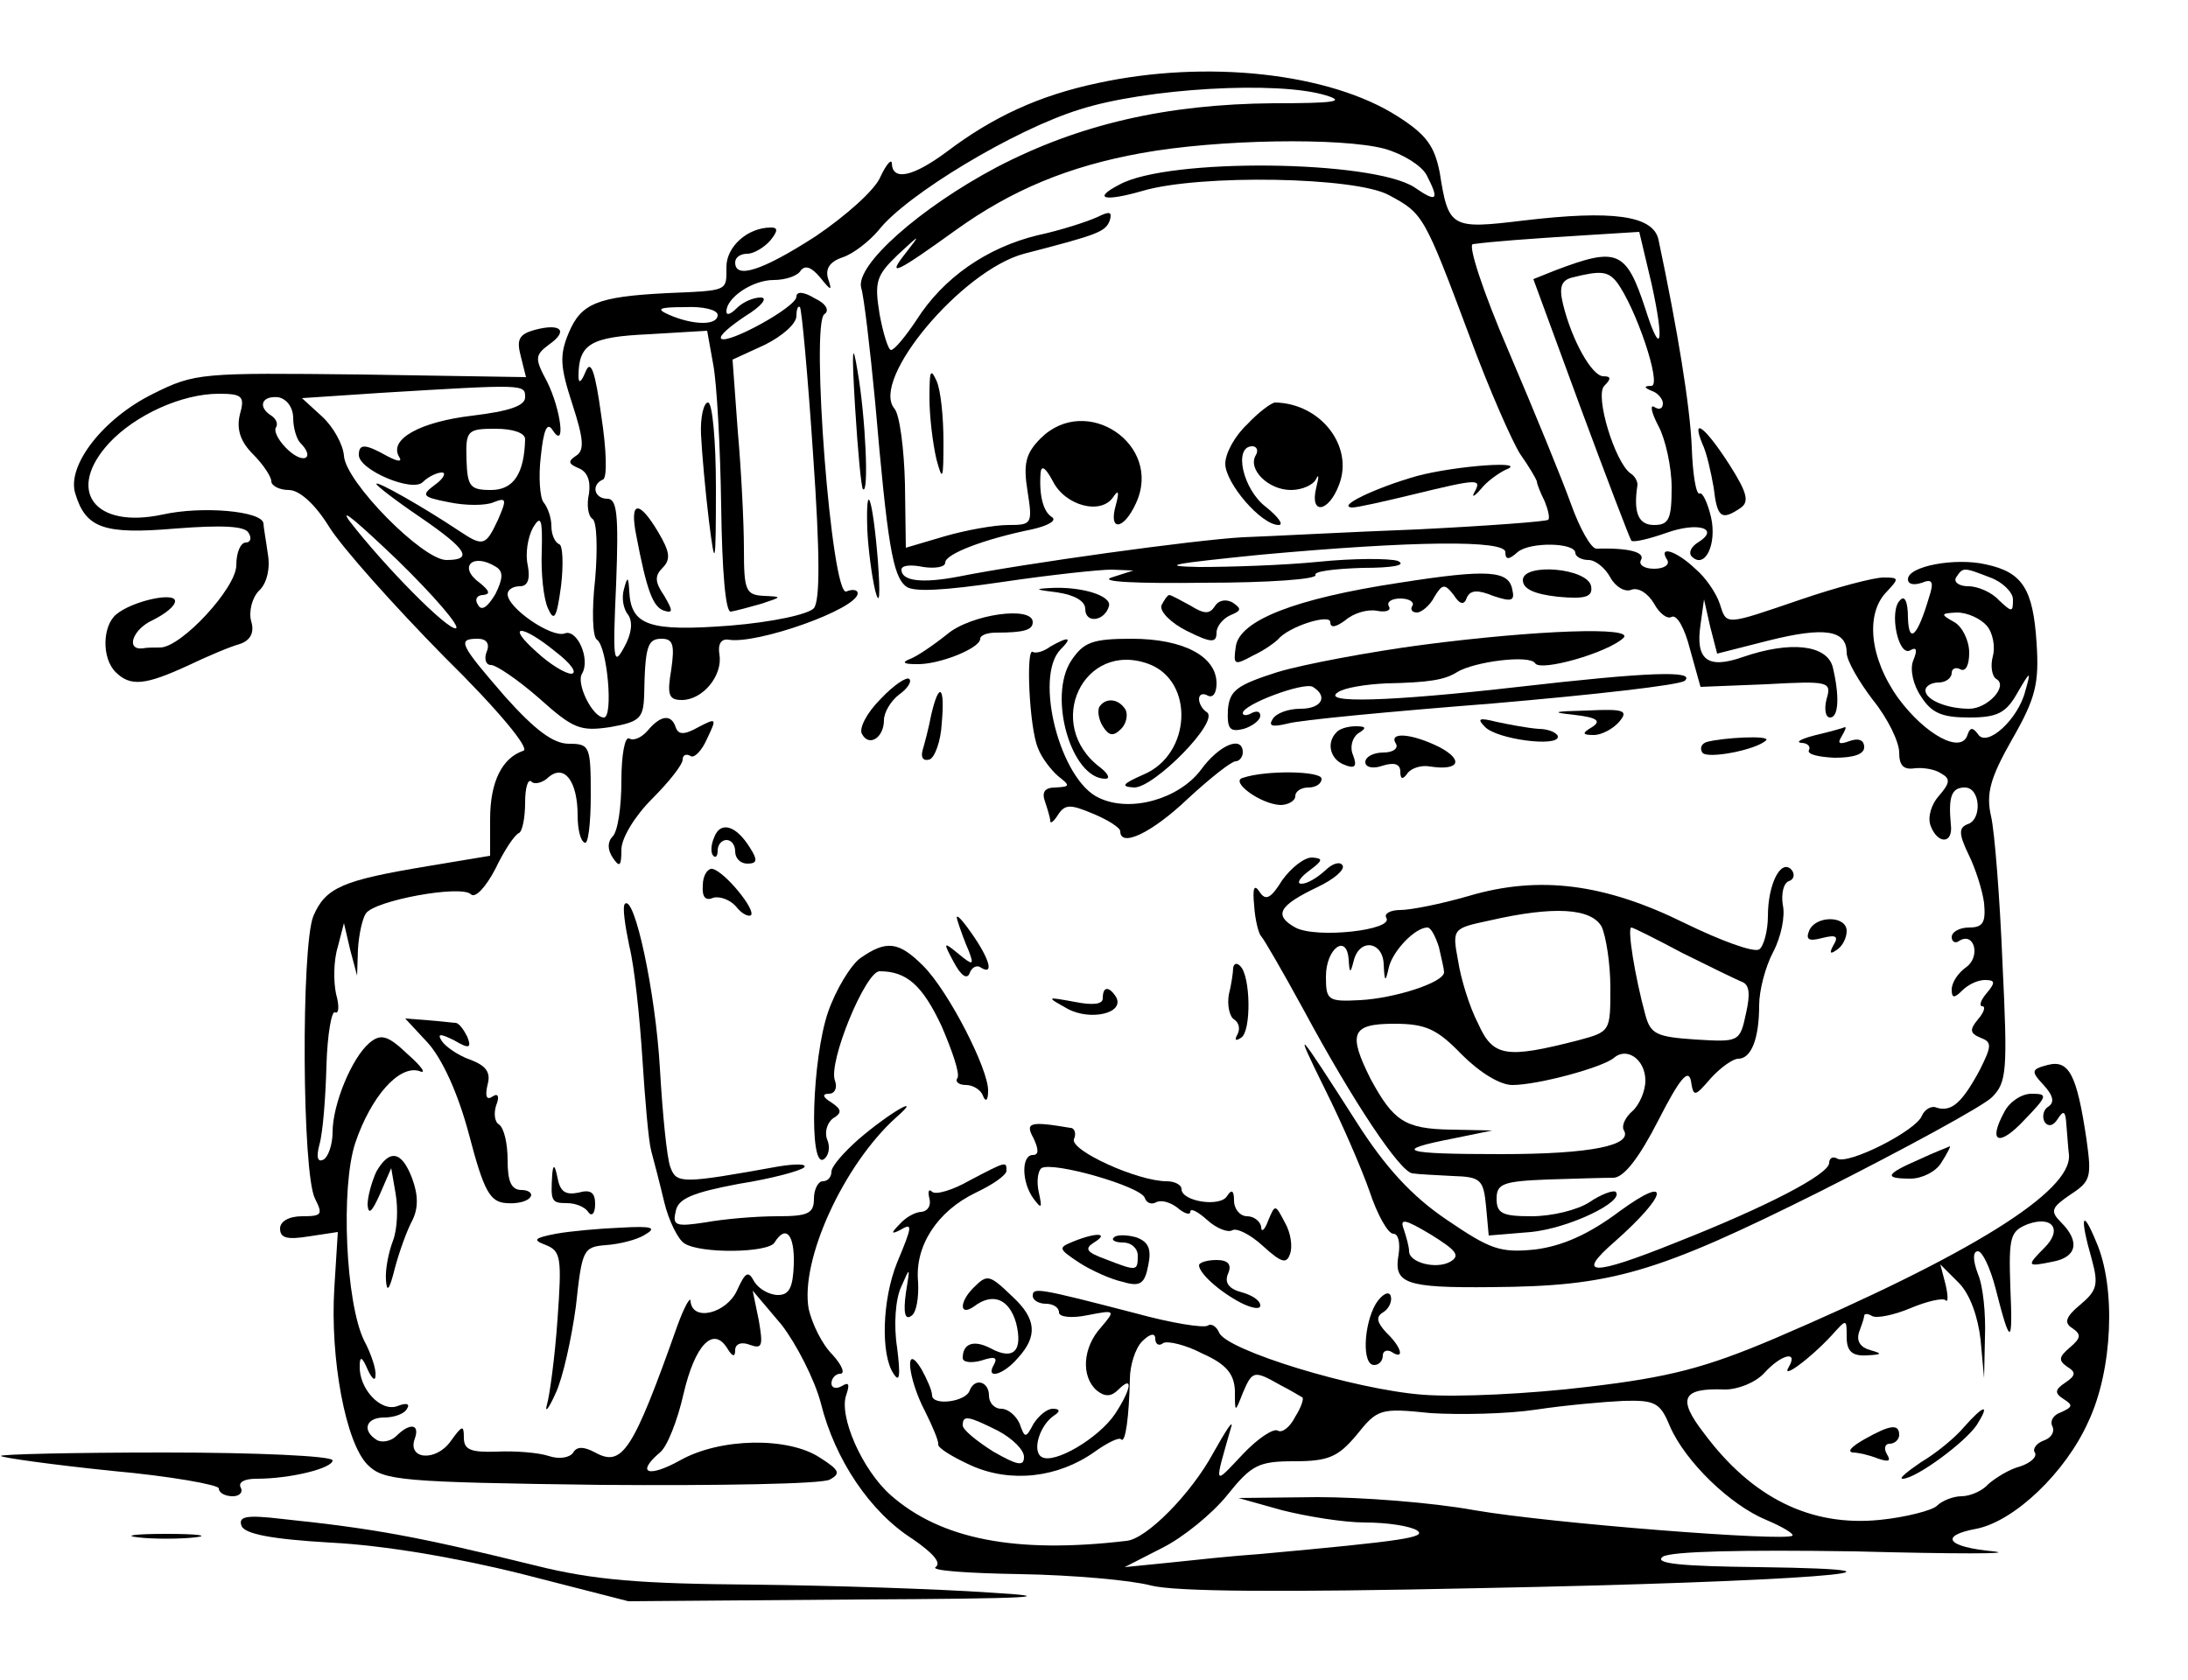 <?xml version="1.0" standalone="no"?>
<!DOCTYPE svg PUBLIC "-//W3C//DTD SVG 20010904//EN"
 "http://www.w3.org/TR/2001/REC-SVG-20010904/DTD/svg10.dtd">
<svg version="1.0" xmlns="http://www.w3.org/2000/svg"
 width="250pt" height="192pt" viewBox="0 0 250 192"
 preserveAspectRatio="xMidYMid meet">
<g transform="translate(0,192) scale(0.1,-0.1)"
fill="#000000" stroke="none">
<path d="M1254 1825 c-66 -14 -119 -38 -173 -79 -38 -28 -61 -33 -62 -13 0 6
-6 0 -13 -15 -6 -15 -40 -45 -74 -68 -62 -40 -92 -49 -92 -30 0 6 6 10 14 10
7 0 19 7 26 15 9 11 9 15 1 15 -27 0 -51 -22 -51 -45 0 -28 3 -27 -68 -30 -80
-4 -98 -12 -112 -45 -11 -26 -10 -39 4 -82 13 -40 14 -53 4 -59 -9 -6 -9 -9 3
-14 10 -4 14 -14 12 -29 -3 -13 -1 -26 4 -29 5 -3 6 -34 3 -69 -4 -35 -3 -66
2 -69 12 -8 19 -89 8 -89 -13 0 -32 39 -25 50 10 17 -6 52 -20 46 -15 -5 -65
29 -65 45 0 5 6 9 14 9 9 0 12 8 9 24 -3 13 0 32 6 43 9 15 11 10 10 -27 -1
-25 2 -54 7 -65 7 -16 10 -12 15 25 3 25 2 47 -2 48 -5 2 -9 11 -9 21 0 9 -4
21 -9 27 -4 5 -6 29 -3 53 3 29 7 39 13 30 16 -25 10 23 -6 55 -14 26 -14 30
2 42 23 16 14 25 -16 17 -18 -5 -21 -11 -16 -30 l6 -24 -188 3 c-183 2 -190 2
-238 -22 -57 -28 -99 -82 -89 -114 12 -40 33 -47 115 -40 52 4 79 3 83 -5 4
-6 2 -11 -3 -11 -6 0 -11 -11 -11 -26 0 -26 -63 -94 -87 -94 -7 0 -16 0 -20
-1 -20 -2 -11 22 11 32 14 7 26 16 26 22 0 11 -49 0 -67 -15 -16 -13 -17 -50
-1 -66 17 -17 34 -15 82 7 23 11 49 22 60 25 12 4 17 13 13 26 -3 11 1 27 9
35 9 8 13 26 10 42 -2 15 -5 31 -5 35 -2 14 -70 20 -115 10 -79 -17 -111 28
-61 82 30 32 83 56 125 56 27 0 30 -3 24 -24 -4 -17 1 -31 15 -45 12 -12 21
-26 21 -31 0 -5 9 -10 20 -10 12 0 30 -16 46 -42 15 -24 74 -90 131 -148 63
-62 99 -106 91 -108 -24 -8 -38 -35 -38 -78 l0 -42 -72 -12 c-96 -16 -116 -24
-130 -57 -14 -35 -13 -295 2 -323 9 -18 8 -20 -15 -20 -15 0 -25 -6 -25 -14 0
-11 8 -13 33 -9 l33 5 -4 -64 c-5 -81 13 -177 38 -202 18 -18 37 -20 266 -23
135 -1 253 1 262 6 13 7 11 11 -11 25 -36 24 -114 23 -160 -3 -36 -20 -51 -15
-23 9 8 6 20 36 27 67 13 56 34 78 50 52 6 -10 9 -10 9 -2 0 7 7 10 17 6 14
-5 15 -1 10 28 l-7 34 33 -39 c17 -22 38 -63 45 -90 16 -64 56 -124 105 -155
23 -16 33 -27 26 -32 -6 -4 37 -7 97 -8 60 -1 127 -7 149 -13 28 -7 145 -8
376 -3 362 7 546 21 319 24 -89 1 -121 4 -110 12 10 6 88 8 220 6 113 -3 184
-3 158 0 -54 5 -63 18 -19 26 43 9 101 64 127 122 28 59 32 154 9 206 -16 39
-19 29 -5 -20 8 -29 6 -36 -13 -52 -17 -14 -19 -21 -9 -27 10 -7 10 -11 -3
-22 -13 -11 -13 -15 -3 -22 10 -6 10 -10 -2 -18 -12 -8 -13 -12 -2 -19 11 -7
10 -9 -3 -15 -9 -3 -13 -10 -10 -16 3 -6 -1 -13 -9 -16 -9 -3 -14 -10 -11 -14
3 -5 -5 -12 -17 -16 -12 -3 -28 -13 -36 -20 -7 -8 -21 -14 -31 -14 -9 0 -22
-5 -28 -11 -5 -5 -35 -13 -65 -16 -79 -8 -146 25 -201 99 -31 40 -25 52 24 50
15 0 35 8 45 19 19 21 39 26 28 7 -10 -16 24 9 49 36 17 19 17 19 17 -2 0 -16
6 -22 23 -21 18 1 18 2 4 6 -11 3 -16 10 -13 20 3 8 6 17 6 19 0 3 4 3 9 0 5
-3 25 1 44 9 19 8 37 12 40 9 3 -3 3 5 0 18 l-6 23 21 -21 c13 -13 22 -39 25
-65 l4 -44 1 47 c1 26 -2 58 -8 72 -6 16 -6 26 0 26 5 0 14 -19 20 -42 17 -67
20 -67 17 1 -2 58 0 64 20 72 28 10 40 -6 19 -27 -21 -21 -20 -22 9 -16 28 5
32 23 10 45 -13 13 -11 17 11 32 23 15 24 20 18 63 -11 74 -20 91 -44 85 -19
-5 -20 -7 -5 -23 11 -12 13 -20 5 -25 -5 -3 -7 -11 -4 -17 4 -6 10 -5 15 3 7
11 9 9 10 -6 1 -11 2 -27 3 -35 3 -42 -113 -114 -337 -210 -78 -33 -119 -44
-213 -55 -66 -8 -148 -12 -188 -9 -79 6 -225 51 -233 71 -3 7 -9 11 -13 8 -5
-3 -42 3 -82 14 -112 29 -118 30 -118 20 0 -5 7 -9 15 -9 8 0 15 -4 15 -10 0
-5 14 -7 33 -3 31 6 32 6 15 -14 -21 -23 -23 -56 -5 -72 10 -8 17 -7 25 1 17
17 15 1 -4 -28 -19 -28 -70 -58 -84 -49 -11 7 -2 36 14 47 8 5 7 8 -1 8 -7 0
-16 -8 -22 -17 -9 -17 -10 -17 -16 0 -4 9 -13 17 -21 17 -8 0 -14 7 -14 15 0
16 -16 21 -22 6 -4 -13 -42 -18 -43 -6 0 6 -6 19 -12 30 -20 33 -16 -10 4 -48
9 -18 16 -35 15 -38 0 -4 16 -14 38 -24 45 -20 99 -14 141 16 14 10 28 17 30
14 5 -5 9 26 10 69 0 15 6 35 14 43 9 9 15 10 15 3 0 -6 4 -9 9 -5 5 3 26 -2
45 -12 27 -12 36 -23 37 -42 0 -26 0 -26 9 -3 11 26 13 26 43 9 12 -6 23 -13
25 -14 2 -1 -1 -11 -8 -22 -6 -12 -15 -19 -20 -16 -5 3 -23 -9 -40 -27 -34
-36 -33 -38 -13 32 2 8 -7 -6 -21 -31 -25 -46 -76 -98 -99 -100 -127 -15 -212
2 -269 52 -33 29 -60 91 -51 115 4 12 3 15 -5 10 -7 -4 -12 -2 -12 3 0 6 5 11
10 11 6 0 2 10 -9 22 -12 12 -23 35 -27 52 -10 56 40 165 100 219 32 28 -7 6
-43 -25 -17 -15 -31 -31 -31 -37 0 -6 -4 -11 -10 -11 -5 0 -10 -9 -10 -20 0
-17 -7 -20 -42 -20 -24 0 -60 -3 -82 -7 -33 -5 -38 -4 -34 12 2 15 19 22 72
32 38 6 71 15 75 19 3 4 -10 4 -29 1 -111 -20 -117 -20 -124 -1 -4 10 -9 61
-12 113 -5 87 -29 199 -40 188 -3 -3 0 -24 5 -48 6 -24 12 -82 15 -129 3 -47
7 -94 10 -105 3 -11 10 -38 15 -59 5 -21 16 -43 23 -47 18 -12 96 -11 103 1
13 21 23 9 22 -25 -1 -26 -5 -35 -18 -35 -10 0 -22 7 -27 15 -7 13 -10 12 -20
-10 -12 -26 -51 -36 -53 -12 0 6 -7 -6 -15 -28 -51 -144 -63 -162 -94 -145
-13 7 -21 7 -25 0 -4 -6 -16 -8 -28 -4 -12 4 -39 6 -59 5 -30 -1 -38 2 -38 16
0 15 -2 14 -15 -4 -17 -24 -50 -21 -41 3 6 17 -6 18 -21 3 -6 -6 -16 -8 -22
-5 -18 11 -13 26 8 26 11 0 23 4 26 10 4 6 -1 7 -11 3 -19 -7 -44 20 -43 46 0
12 3 10 9 -4 5 -11 9 -14 9 -7 1 7 -5 25 -13 40 -21 43 -27 175 -10 226 18 53
50 89 73 82 9 -4 3 5 -13 19 -23 22 -31 24 -44 13 -20 -17 -42 -70 -42 -102 0
-14 -5 -28 -10 -31 -7 -4 -9 2 -5 17 4 14 7 54 8 90 1 36 6 64 10 61 4 -2 5 7
1 21 -3 14 -3 38 2 54 l7 27 7 -30 8 -30 1 30 c1 17 5 35 9 41 10 15 109 33
120 22 5 -5 17 8 28 29 10 21 22 39 27 41 4 2 7 18 7 35 0 16 3 27 7 24 3 -4
13 -2 20 5 18 15 33 -5 33 -44 0 -15 3 -29 8 -31 4 -3 7 22 7 54 0 56 -1 59
-25 59 -18 0 -39 16 -73 54 -52 60 -55 66 -31 66 10 0 14 -6 10 -15 -3 -8 -1
-15 5 -15 6 0 31 -17 55 -38 39 -35 47 -38 81 -33 34 6 38 10 39 36 1 57 4 65
20 65 13 0 15 -7 11 -35 -5 -29 -3 -35 12 -35 24 0 47 28 43 52 -2 12 2 18 10
17 32 -6 148 35 148 53 0 4 -6 5 -13 2 -17 -6 -41 307 -25 317 6 4 2 12 -11
18 -13 8 -21 8 -21 2 0 -12 -79 -55 -86 -48 -3 3 10 14 28 26 18 11 26 21 17
21 -8 0 -20 -5 -27 -12 -7 -7 -12 -9 -12 -4 0 16 30 36 54 36 14 0 28 5 31 11
5 6 12 4 22 -8 13 -16 14 -16 9 -1 -3 11 2 19 17 24 12 4 30 18 41 31 31 40
155 115 230 138 75 24 226 33 281 16 23 -7 10 -9 -60 -9 -122 -1 -222 -24
-316 -73 -87 -46 -162 -112 -155 -138 3 -9 10 -68 16 -131 14 -162 20 -198 35
-210 8 -7 43 -5 111 5 54 8 110 14 124 14 l25 -1 -25 -8 c-15 -5 30 -7 106 -6
73 0 130 4 127 9 -2 4 22 7 54 8 34 0 51 3 40 8 -10 3 -51 3 -90 -1 -40 -4
-101 -6 -137 -6 -48 1 -29 4 70 14 175 16 280 17 280 3 0 -9 4 -9 14 0 14 12
66 11 66 -1 0 -4 7 -8 15 -8 8 0 19 -9 25 -20 6 -11 17 -17 24 -14 8 3 19 -4
26 -16 6 -11 15 -18 20 -15 6 3 15 -13 21 -37 l12 -43 75 3 c72 4 75 3 69 -17
-3 -12 -1 -21 4 -21 10 0 11 25 3 58 -7 25 -48 30 -103 11 -40 -14 -54 -3 -48
37 l4 29 7 -31 8 -31 59 15 c64 16 89 12 89 -14 0 -9 14 -33 30 -54 17 -21 30
-48 30 -60 0 -15 5 -20 18 -18 9 1 23 -1 30 -6 11 -6 10 -11 -3 -26 -8 -9 -13
-24 -9 -34 8 -21 26 -21 23 2 -3 32 1 42 16 42 18 0 20 -37 3 -42 -10 -4 -10
-11 1 -34 8 -16 16 -41 18 -56 2 -22 -1 -28 -17 -28 -11 0 -20 -5 -20 -11 0
-5 4 -8 9 -4 17 10 24 -18 8 -30 -10 -7 -17 -18 -17 -26 0 -10 3 -10 12 -1 7
7 18 12 26 12 12 0 12 -3 2 -15 -7 -8 -9 -15 -5 -15 4 0 2 -7 -5 -15 -10 -12
-9 -16 3 -21 13 -5 13 -9 -1 -37 -20 -37 -32 -48 -49 -43 -6 3 -14 -2 -17 -9
-6 -17 -85 -57 -97 -49 -5 3 -9 0 -9 -5 0 -13 -71 -50 -175 -91 -97 -39 -115
-38 -70 1 61 54 65 78 6 35 -36 -27 -66 -40 -97 -44 -40 -4 -51 0 -101 34 -40
27 -70 60 -102 110 -71 111 -74 114 -37 39 19 -38 42 -91 51 -117 9 -27 21
-48 27 -48 6 0 8 -11 6 -24 -6 -33 8 -38 106 -37 137 1 187 15 377 110 97 49
185 97 195 107 17 17 18 30 12 154 -3 74 -9 150 -13 167 -6 26 -1 44 24 88 27
47 31 64 28 110 -4 62 -16 81 -58 90 -35 8 -89 -2 -89 -17 0 -6 7 -7 16 -4 12
5 14 1 8 -17 -13 -44 -23 -54 -24 -23 0 19 -4 26 -9 20 -13 -12 -2 -66 12 -57
7 4 8 0 3 -12 -4 -10 0 -28 9 -41 12 -19 24 -24 55 -24 32 0 42 5 55 28 15 26
16 26 9 2 -8 -32 -44 -65 -54 -49 -6 8 -9 8 -12 -1 -7 -22 -48 0 -79 42 -33
46 -38 97 -13 122 14 15 14 16 -4 16 -11 0 -53 -11 -94 -25 -88 -30 -85 -30
-93 -5 -4 12 -16 30 -28 40 -22 21 -43 27 -32 10 3 -5 -3 -10 -15 -10 -12 0
-18 5 -15 10 5 9 -14 14 -51 13 -6 0 -19 23 -29 51 -10 28 -42 106 -71 174
-31 72 -47 123 -41 123 22 3 62 6 126 10 l64 4 14 -59 c15 -68 11 -86 -7 -29
-22 67 -32 71 -103 44 l-25 -10 54 -147 c30 -81 56 -149 58 -152 3 -2 20 2 40
9 36 13 62 5 36 -11 -8 -5 -11 -12 -7 -16 15 -15 29 14 22 45 -4 17 -10 29
-13 27 -4 -2 -8 22 -9 53 -2 47 -16 133 -38 237 -6 28 -53 34 -154 22 -83 -10
-86 -9 -96 55 -6 30 -15 43 -48 64 -78 50 -219 65 -343 38z m328 -75 c21 -6
42 -19 48 -30 15 -29 12 -32 -14 -14 -48 31 -281 34 -337 3 -31 -16 -18 -20
27 -7 65 19 243 16 281 -5 39 -21 40 -22 92 -161 22 -60 49 -121 58 -135 10
-14 18 -28 19 -31 0 -3 4 -13 9 -23 4 -10 6 -19 4 -21 -2 -2 -69 -7 -149 -11
-80 -3 -170 -8 -200 -9 -55 -3 -250 -30 -325 -45 -42 -8 -65 -5 -65 8 0 5 11
6 25 3 14 -2 25 0 25 5 0 10 45 27 99 38 18 4 29 10 23 14 -10 6 -15 25 -13
51 1 9 6 5 14 -10 14 -28 55 -39 69 -18 6 9 7 6 3 -9 -9 -31 9 -29 23 2 31 67
-57 126 -109 74 -17 -17 -20 -29 -15 -60 6 -38 5 -39 -22 -39 -16 0 -49 -6
-73 -13 l-44 -13 -1 73 c-1 40 -6 79 -12 86 -28 33 77 158 148 177 85 22 93
25 98 38 3 10 0 11 -14 4 -11 -5 -41 -15 -69 -21 -57 -14 -107 -48 -138 -97
-12 -18 -25 -34 -29 -34 -3 0 -9 19 -13 41 -6 37 -4 44 21 68 26 24 26 24 9 2
-23 -29 -11 -23 57 26 64 46 129 73 212 88 88 16 229 18 278 5z m265 -152 c22
-29 52 -118 40 -119 -9 0 -9 -2 1 -6 6 -2 12 -9 12 -14 0 -6 -4 -8 -10 -4 -5
3 -3 -7 5 -22 8 -15 15 -47 15 -70 0 -36 -3 -43 -20 -43 -18 0 -24 14 -19 46
0 4 -3 10 -8 13 -18 13 -41 89 -30 100 8 8 8 11 -1 11 -13 0 -36 41 -46 82 -5
20 -2 28 11 31 32 8 40 7 50 -5z m-1027 -38 c0 -12 -27 -12 -55 0 -16 7 -13 9
18 9 20 1 37 -3 37 -9z m109 -159 c8 -114 8 -167 1 -176 -6 -7 -47 -16 -96
-20 -92 -7 -113 0 -115 39 -1 17 -2 18 -6 3 -3 -10 -1 -23 5 -30 5 -8 4 -21
-5 -37 -12 -22 -13 -15 -9 73 3 79 1 97 -10 97 -15 0 -19 16 -5 22 5 2 4 34
-2 73 -7 51 -12 65 -18 50 -5 -12 -8 -14 -8 -5 0 37 14 45 80 48 l67 4 7 -39
c4 -21 8 -93 9 -161 1 -75 5 -122 11 -121 6 1 21 5 35 9 24 8 24 8 3 9 -21 1
-23 6 -23 54 0 28 -3 89 -7 134 l-6 82 37 17 c20 10 36 24 36 33 0 8 2 12 4
10 2 -2 9 -78 15 -168z m-329 65 c0 -10 -19 -16 -60 -21 -60 -7 -96 -27 -84
-47 4 -6 -1 -6 -14 1 -25 14 -32 14 -32 1 0 -17 61 -43 73 -31 6 6 16 11 22
11 5 0 2 -7 -8 -14 -16 -12 -15 -14 16 -20 19 -4 42 -4 51 0 15 6 15 3 5 -20
-14 -30 -17 -31 -44 -13 -42 28 -95 58 -95 54 0 -2 22 -19 50 -38 54 -37 61
-49 30 -49 -27 0 -115 89 -117 119 -1 13 -12 33 -25 45 l-23 21 90 6 c165 10
165 10 165 -5z m-265 -24 c0 -11 4 -24 8 -28 17 -17 5 -25 -13 -9 -11 10 -17
21 -15 26 3 4 1 10 -5 14 -16 10 -11 23 8 21 10 -2 17 -12 17 -24z m265 -24
c-1 -39 -13 -58 -39 -58 -24 0 -27 4 -28 35 -1 33 1 35 33 35 21 0 34 -5 34
-12z m-79 -216 c-9 -3 -82 71 -122 123 -12 17 12 -4 55 -45 42 -41 72 -76 67
-78z m46 70 c8 -5 8 -13 -1 -31 -9 -15 -16 -20 -20 -12 -4 6 -1 11 6 11 9 1 7
5 -4 14 -25 18 -8 35 19 18z m1707 -12 c14 -5 26 -17 26 -25 0 -15 -1 -15 -16
-1 -8 9 -24 16 -35 16 -11 0 -17 5 -14 10 8 12 8 12 39 0z m-4 -55 c7 -8 10
-24 7 -35 -3 -11 -1 -23 4 -26 14 -8 -10 -34 -31 -34 -25 0 -50 10 -50 21 0 5
7 9 15 9 8 0 15 5 15 11 0 5 5 7 10 4 6 -3 10 5 10 19 0 14 -8 30 -17 35 -16
9 -16 10 3 11 12 0 27 -7 34 -15z m-1635 -30 c17 -13 25 -24 18 -25 -7 0 -25
11 -40 25 -36 32 -17 32 22 0z m1022 -697 c-16 -9 -47 -1 -47 12 0 5 -3 16 -6
25 -5 13 1 12 31 -6 29 -18 34 -24 22 -31z m251 -188 c18 -41 69 -90 110 -107
19 -8 32 -16 30 -18 -7 -7 -276 14 -363 29 -49 9 -130 15 -180 15 l-90 -1 50
-14 c28 -7 70 -14 95 -14 25 0 51 -4 59 -9 12 -8 -15 -12 -179 -27 -30 -2 -77
-7 -105 -10 l-50 -5 43 22 c24 12 57 39 74 60 28 35 36 39 77 39 39 0 50 5 71
30 24 30 27 31 85 25 33 -2 87 -1 120 4 33 5 78 9 100 10 36 1 42 -2 53 -29z
m-768 -5 c17 -9 30 -22 30 -30 0 -11 -7 -10 -35 6 -19 12 -35 25 -35 30 0 12
6 11 40 -6z"/>
<path d="M1062 1465 c0 -22 4 -53 8 -70 7 -26 8 -23 8 20 0 28 -3 59 -8 70 -7
15 -8 11 -8 -20z"/>
<path d="M1425 1435 c-14 -13 -25 -33 -25 -45 0 -22 41 -70 61 -70 6 0 0 9
-15 21 -26 20 -37 69 -15 69 5 0 7 -5 4 -10 -10 -16 14 -40 40 -40 13 0 26 6
29 13 3 6 3 2 0 -10 -8 -32 14 -29 26 3 17 44 -21 93 -73 94 -4 0 -19 -11 -32
-25z"/>
<path d="M1619 1376 c-46 -13 -93 -35 -74 -36 6 0 37 7 70 15 74 18 78 18 70
3 -4 -7 -1 -6 7 3 7 9 20 18 28 22 29 11 -56 5 -101 -7z"/>
<path d="M801 1423 c1 -21 5 -65 9 -98 7 -56 8 -53 8 38 0 53 -4 97 -9 97 -5
0 -9 -17 -8 -37z"/>
<path d="M727 1308 c12 -63 19 -82 32 -86 10 -3 10 0 0 17 -11 16 -11 23 -2
32 10 10 8 19 -5 41 -22 37 -33 36 -25 -4z"/>
<path d="M977 1455 c3 -49 7 -92 9 -94 7 -7 3 82 -6 134 -6 37 -7 26 -3 -40z"/>
<path d="M1945 1413 c5 -10 10 -33 13 -50 4 -35 9 -38 30 -24 11 7 9 17 -12
50 -27 42 -44 56 -31 24z"/>
<path d="M991 1314 c1 -21 5 -52 9 -69 5 -19 6 -6 3 35 -6 73 -14 94 -12 34z"/>
<path d="M1599 1254 c-119 -18 -183 -43 -187 -73 -3 -21 -2 -22 20 -10 13 6
25 15 28 18 12 15 60 30 60 20 0 -7 6 -6 17 2 9 8 25 13 36 11 10 -2 17 0 14
5 -3 5 3 9 13 9 10 0 16 -4 14 -8 -3 -4 -1 -8 5 -8 5 0 15 8 20 18 9 15 12 15
22 2 7 -11 12 -12 15 -3 4 9 13 9 30 2 21 -7 25 -6 22 7 -4 22 -27 24 -129 8z"/>
<path d="M1740 1257 c0 -10 13 -16 40 -19 32 -3 40 0 38 12 -4 21 -78 27 -78
7z"/>
<path d="M1208 1243 c20 -3 32 -10 32 -19 0 -17 22 -14 27 3 4 12 -31 23 -67
21 -19 -1 -17 -2 8 -5z"/>
<path d="M1327 1228 c-2 -7 11 -20 29 -29 28 -14 34 -14 34 -2 0 7 7 16 16 20
12 5 13 7 3 14 -8 5 -17 3 -21 -4 -6 -9 -12 -9 -28 1 -11 6 -22 12 -24 12 -2
0 -6 -6 -9 -12z"/>
<path d="M1082 1195 c-15 -12 -34 -25 -42 -28 -10 -4 -8 -6 7 -6 25 -1 73 18
73 29 0 4 8 7 18 7 32 0 42 3 42 12 0 19 -71 9 -98 -14z"/>
<path d="M1625 1183 c-60 -8 -135 -22 -165 -31 -47 -15 -55 -21 -57 -43 -1
-22 2 -26 18 -22 10 3 19 10 19 15 0 5 -4 6 -10 3 -5 -3 -10 -3 -10 0 0 10 70
36 80 30 18 -11 10 -25 -14 -25 -14 0 -28 -5 -32 -12 -5 -8 0 -9 17 -5 13 4
119 14 234 23 116 10 214 21 220 26 13 12 -42 10 -190 -7 -149 -17 -227 -19
-206 -6 7 5 32 9 55 10 49 1 67 4 81 13 20 12 83 20 89 10 6 -10 83 12 101 29
13 13 -99 9 -230 -8z"/>
<path d="M1200 1181 c-8 -6 -17 -8 -20 -6 -8 5 -4 -87 6 -110 4 -11 15 -25 23
-32 14 -11 14 -12 -3 -13 -12 0 -16 -5 -12 -16 3 -9 6 -19 6 -22 0 -4 4 -1 9
7 8 12 14 12 40 1 17 -7 31 -16 31 -20 0 -19 36 -2 77 37 26 24 50 43 55 43 4
0 8 5 8 10 0 20 -27 9 -48 -20 -25 -33 -80 -49 -116 -32 -45 20 -75 139 -44
170 14 14 9 15 -12 3z"/>
<path d="M1224 1165 c-27 -41 0 -135 39 -135 6 0 3 6 -6 13 -65 49 -19 146 56
118 52 -20 48 -103 -6 -126 -25 -11 -27 -14 -11 -15 23 0 98 76 83 86 -5 3 -9
10 -9 15 0 6 5 7 10 4 6 -3 10 3 10 14 0 31 -38 51 -97 51 -45 0 -55 -4 -69
-25z"/>
<path d="M1006 1121 c-16 -16 -25 -34 -21 -40 8 -15 25 -4 25 16 0 9 8 22 17
29 10 7 15 15 12 18 -3 3 -18 -7 -33 -23z"/>
<path d="M1064 1103 c-3 -16 -8 -34 -10 -41 -2 -8 1 -12 8 -10 6 2 13 21 14
41 4 43 -3 49 -12 10z"/>
<path d="M1256 1112 c-2 -4 -1 -14 4 -22 7 -11 12 -12 21 -3 6 6 8 16 5 22 -8
13 -23 14 -30 3z"/>
<path d="M1799 1103 c26 -3 31 -7 20 -14 -12 -7 -11 -9 2 -9 9 0 22 7 29 15
11 13 6 15 -36 13 -40 -1 -43 -2 -15 -5z"/>
<path d="M740 1085 c-7 -8 -16 -12 -21 -9 -5 3 -9 -19 -9 -48 0 -30 -4 -58
-10 -64 -6 -6 -6 -15 0 -24 8 -12 10 -10 10 9 0 13 15 38 35 58 19 19 35 39
35 45 0 5 4 7 9 4 4 -3 13 6 19 20 11 23 11 24 -10 13 -16 -9 -23 -9 -26 0 -5
15 -17 14 -32 -4z"/>
<path d="M1697 1089 c14 -14 83 -23 83 -11 0 4 -10 9 -22 9 -13 1 -34 5 -48 8
-20 5 -23 4 -13 -6z"/>
<path d="M1527 1083 c-12 -12 -7 -31 9 -37 12 -5 15 -2 10 11 -4 9 -1 20 6 25
10 6 9 8 -3 8 -9 0 -19 -3 -22 -7z"/>
<path d="M2075 1080 c-16 -4 -24 -8 -17 -9 7 0 11 -4 9 -8 -3 -5 10 -8 29 -9
22 0 34 4 34 12 0 8 -6 11 -17 7 -11 -4 -14 -3 -9 5 4 7 6 11 4 11 -2 -1 -16
-5 -33 -9z"/>
<path d="M1595 1070 c3 -5 -3 -10 -14 -10 -12 0 -21 -5 -21 -11 0 -6 9 -8 20
-4 13 4 20 2 20 -7 0 -9 3 -9 8 -2 4 6 16 10 26 8 33 -5 39 7 11 22 -32 16
-59 18 -50 4z"/>
<path d="M1950 1072 c-6 -2 -8 -7 -5 -12 5 -8 62 3 73 14 5 6 -50 3 -68 -2z"/>
<path d="M1420 1031 c-15 -4 20 -30 43 -31 9 0 17 5 17 10 0 6 7 10 15 10 8 0
15 4 15 10 0 9 -64 10 -90 1z"/>
<path d="M816 963 c-4 -9 -4 -18 -1 -21 3 -3 5 0 5 6 0 7 5 12 10 12 6 0 10
-6 10 -13 0 -8 6 -14 14 -14 11 0 12 4 3 18 -16 26 -34 31 -41 12z"/>
<path d="M1465 914 c-13 -21 -19 -24 -26 -13 -6 9 -8 4 -6 -16 1 -16 5 -32 8
-35 3 -3 25 -41 49 -85 56 -104 110 -185 124 -186 6 -1 27 -2 46 -3 32 -1 35
-4 38 -35 l3 -33 48 4 c43 4 108 35 97 46 -3 2 -17 -3 -30 -12 -14 -9 -43 -16
-66 -16 -33 0 -40 3 -40 20 0 17 7 20 58 22 31 1 65 2 76 2 12 1 29 23 51 66
24 47 34 59 37 45 3 -19 4 -19 23 3 11 12 25 22 31 22 15 0 24 23 24 61 0 17
7 44 16 61 9 17 14 41 11 54 -2 13 1 25 7 27 6 2 7 8 3 13 -12 13 -27 -16 -27
-53 0 -17 -5 -35 -10 -38 -6 -4 -44 10 -85 30 -91 45 -166 55 -247 31 -31 -9
-66 -16 -78 -16 -11 0 -19 -4 -16 -9 9 -14 -80 -24 -104 -11 -25 14 -19 25 25
46 19 9 32 20 29 25 -3 5 -12 2 -20 -6 -9 -8 -20 -15 -27 -15 -6 0 -2 7 9 15
16 12 16 14 3 15 -9 0 -24 -12 -34 -26z m365 -53 c5 -11 10 -42 10 -70 0 -50
0 -50 -37 -60 -82 -21 -97 -19 -114 19 -10 19 -20 52 -23 72 -7 37 -6 37 36
46 74 17 116 14 128 -7z m-186 -23 c3 -13 6 -26 6 -29 0 -12 -57 -30 -96 -32
-37 -2 -39 0 -39 27 0 32 24 50 26 19 1 -16 2 -16 6 0 7 25 33 21 34 -5 1 -21
2 -21 6 -3 5 19 30 45 44 45 4 0 9 -10 13 -22z m278 -7 c30 -15 61 -30 68 -33
9 -3 10 -14 5 -36 -7 -33 -8 -33 -58 -30 -44 3 -51 6 -57 28 -12 44 -21 100
-16 100 2 0 28 -13 58 -29z m-252 -116 c21 -21 44 -35 58 -35 29 0 103 20 116
31 15 13 36 -2 36 -26 0 -12 -7 -28 -15 -35 -8 -7 -12 -16 -10 -21 12 -18 -37
-28 -140 -28 -113 0 -126 4 -54 18 l44 9 -48 1 c-52 1 -65 10 -91 58 -26 52
-22 63 27 63 36 0 49 -6 77 -35z"/>
<path d="M803 908 c-1 -13 3 -18 12 -14 7 2 19 -2 26 -10 6 -8 14 -12 17 -10
6 6 -30 50 -44 53 -5 1 -11 -7 -11 -19z"/>
<path d="M1094 868 c3 -10 9 -26 13 -35 6 -16 5 -17 -12 -3 -17 14 -18 14 -5
-10 8 -15 15 -20 18 -12 2 6 8 10 13 6 15 -9 10 10 -12 41 -12 17 -18 22 -15
13z"/>
<path d="M2067 856 c-4 -10 0 -12 15 -8 16 4 19 2 13 -8 -5 -9 -4 -11 3 -6 7
4 12 14 12 22 0 18 -36 18 -43 0z"/>
<path d="M983 825 c-11 -8 -28 -36 -37 -62 -18 -53 -22 -178 -5 -168 6 4 8 14
4 23 -3 8 0 19 7 24 10 6 10 10 -2 18 -10 6 -11 10 -3 10 7 0 10 7 7 15 -8 21
35 125 51 125 31 0 49 -16 71 -63 12 -28 21 -54 18 -59 -3 -4 1 -8 10 -8 8 0
17 -6 19 -12 3 -8 6 -6 6 5 1 24 -45 114 -74 143 -28 28 -42 30 -72 9z"/>
<path d="M1409 814 c0 -5 -2 -19 -5 -31 -2 -12 1 -25 6 -28 6 -4 7 -11 4 -17
-4 -7 -2 -8 4 -4 12 7 11 71 -1 82 -4 4 -7 3 -8 -2z"/>
<path d="M1260 779 c0 -7 -12 -8 -32 -4 -33 6 -33 6 -8 -8 26 -14 66 -5 55 14
-8 12 -15 12 -15 -2z"/>
<path d="M489 728 c16 -18 34 -56 47 -105 17 -65 24 -77 43 -78 12 -1 24 2 27
7 3 4 -2 8 -10 8 -12 0 -16 10 -16 34 0 19 -4 37 -10 41 -5 3 -6 13 -3 22 4
10 2 14 -4 10 -7 -5 -9 0 -6 13 4 14 -1 22 -20 29 -14 5 -28 15 -32 21 -6 9
-2 9 14 1 17 -10 20 -9 15 4 -4 8 -9 15 -13 16 -3 0 -18 2 -32 3 l-26 2 26
-28z"/>
<path d="M2290 649 c-19 -35 -6 -40 23 -9 27 28 27 30 8 30 -11 0 -25 -9 -31
-21z"/>
<path d="M1181 619 c6 -13 6 -19 -1 -19 -13 0 -13 -31 1 -50 9 -12 10 -11 6 7
-3 13 -1 25 3 28 13 8 114 -21 118 -34 2 -6 8 -8 13 -5 6 3 16 0 24 -6 8 -7
15 -9 15 -5 0 5 9 0 19 -9 11 -10 24 -15 29 -12 5 3 21 -5 35 -18 21 -19 27
-21 31 -9 3 8 1 24 -6 36 -11 21 -11 21 -19 2 -4 -11 -8 -14 -8 -7 -1 6 -8 12
-16 12 -8 0 -15 8 -15 18 0 12 -3 13 -8 5 -8 -13 -52 -6 -52 8 0 5 -8 9 -17 9
-33 0 -110 35 -106 48 3 6 1 13 -4 13 -47 8 -52 6 -42 -12z"/>
<path d="M2193 595 c-39 -17 -41 -22 -10 -22 13 0 29 8 35 18 7 11 11 19 10
19 -2 -1 -18 -7 -35 -15z"/>
<path d="M430 581 c-5 -11 -10 -28 -10 -38 1 -12 5 -8 14 12 l13 30 5 -29 c3
-17 2 -41 -3 -54 -5 -13 -9 -33 -8 -45 1 -15 4 -11 10 13 5 19 14 44 20 55 7
14 7 29 0 48 -12 32 -26 34 -41 8z"/>
<path d="M631 578 c-2 -31 -1 -33 17 -33 9 0 20 -4 24 -10 4 -6 8 -2 8 9 0 13
-5 17 -19 13 -15 -3 -21 1 -24 17 -3 15 -5 16 -6 4z"/>
<path d="M1108 571 c-19 -11 -39 -17 -43 -13 -4 4 -5 0 -3 -8 2 -8 -2 -14 -9
-15 -7 0 -18 -6 -25 -14 -10 -10 -10 -12 0 -7 15 9 15 6 -3 -37 -17 -42 -19
-105 -4 -127 7 -11 8 -2 4 30 -4 25 -2 56 5 70 10 23 10 23 5 -8 -3 -22 -1
-31 6 -26 6 3 9 21 8 39 -4 41 22 81 66 102 19 9 35 20 35 25 0 11 0 11 -42
-11z"/>
<path d="M635 510 c-25 -5 -27 -7 -11 -13 17 -7 18 -15 13 -85 -3 -43 -9 -87
-12 -97 -3 -11 2 -5 10 13 8 17 18 62 23 99 7 64 8 68 34 70 15 1 36 6 45 12
14 8 8 10 -27 8 -25 -1 -58 -4 -75 -7z"/>
<path d="M1226 501 c-17 -7 -17 -8 7 -24 14 -9 36 -19 50 -22 20 -6 25 -2 29
19 4 19 0 27 -14 32 -11 3 -22 3 -25 0 -4 -3 1 -6 10 -6 10 0 17 -7 17 -15 0
-18 -1 -18 -37 -4 -22 8 -24 12 -13 19 18 11 3 12 -24 1z"/>
<path d="M1370 474 c0 -9 23 -30 48 -43 12 -6 22 -8 22 -3 0 6 -10 12 -21 15
-15 4 -20 11 -16 21 5 11 0 16 -13 16 -11 0 -20 -3 -20 -6z"/>
<path d="M1112 448 c-16 -16 -16 -33 1 -21 21 16 40 9 48 -19 8 -32 -3 -43
-29 -29 -19 10 -32 6 -32 -11 0 -5 10 -6 21 -3 15 5 19 4 15 -4 -11 -18 10
-13 27 7 23 25 21 45 -6 70 -27 26 -29 26 -45 10z"/>
<path d="M1572 430 c-14 -24 -16 -70 -2 -70 6 0 10 5 10 11 0 5 5 7 10 4 15
-10 12 5 -6 22 -11 12 -12 18 -4 23 7 4 11 13 9 19 -2 6 -10 2 -17 -9z"/>
<path d="M2244 289 c-10 -12 -32 -30 -49 -40 -16 -11 -26 -19 -21 -19 15 0 72
42 85 62 15 24 8 23 -15 -3z"/>
<path d="M2130 275 c-14 -8 -20 -14 -13 -15 6 0 19 -3 29 -7 12 -4 15 -3 10 5
-4 7 -2 12 3 12 6 0 11 5 11 10 0 13 -10 12 -40 -5z"/>
<path d="M1 256 c2 -2 59 -10 127 -17 67 -6 122 -16 122 -20 0 -5 7 -9 16 -9
8 0 12 5 9 10 -3 6 4 10 18 10 39 0 87 12 87 21 0 5 -86 9 -192 9 -105 0 -189
-2 -187 -4z"/>
<path d="M276 176 c4 -9 33 -15 102 -19 60 -3 143 -17 219 -36 l121 -31 259 2
c205 1 237 3 153 8 -58 4 -179 8 -269 9 -129 1 -182 5 -250 22 -134 33 -183
42 -288 53 -42 5 -51 3 -47 -8z"/>
<path d="M158 163 c17 -2 47 -2 65 0 17 2 3 4 -33 4 -36 0 -50 -2 -32 -4z"/>
</g>
</svg>
